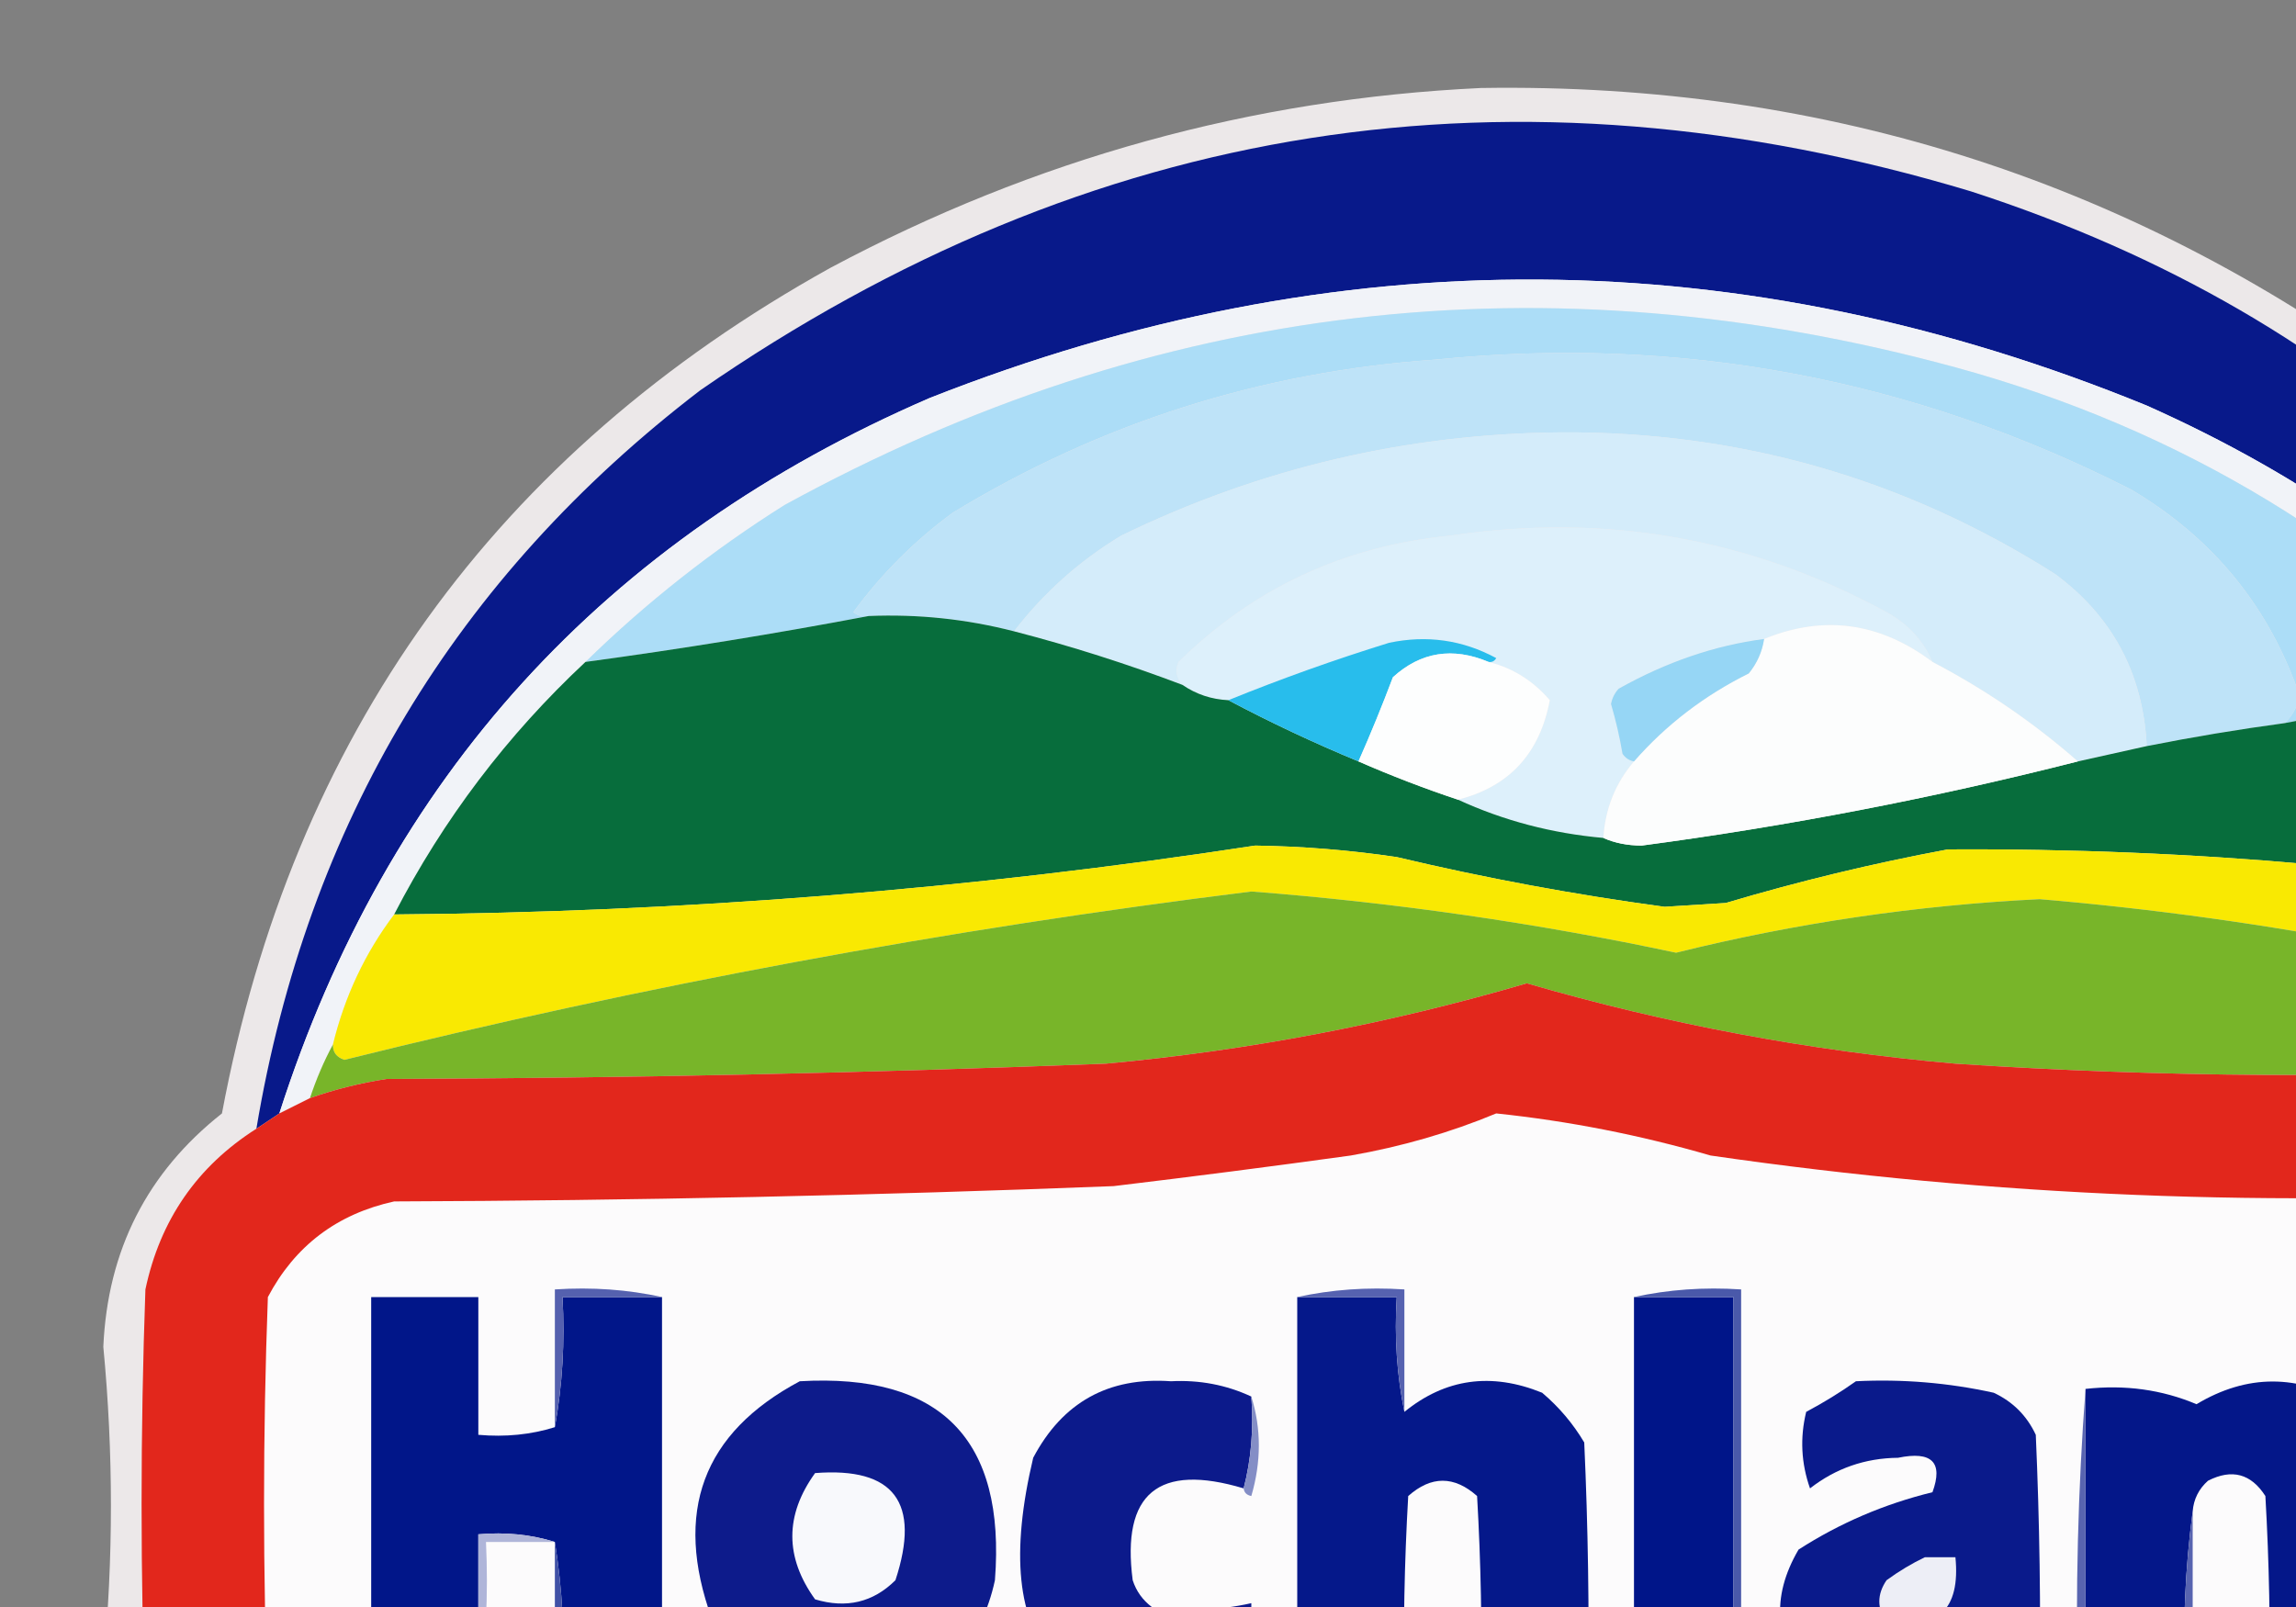 <svg width="300" height="210" fill="none" xmlns="http://www.w3.org/2000/svg" style="shape-rendering:geometricPrecision; text-rendering:geometricPrecision; image-rendering:optimizeQuality; fill-rule:evenodd; clip-rule:evenodd" xmlns:xlink="http://www.w3.org/1999/xlink">
<rect width="100%" height="100%" fill="#808080" stroke="none"/>
<g><path style="opacity:0.879" fill="#fbf6f8" d="M 193.5,11.5 C 238.824,10.776 279.491,23.942 315.5,51C 345.627,75.157 364.127,106.324 371,144.5C 377.924,150.019 382.59,157.019 385,165.5C 387,186.167 387,206.833 385,227.5C 380.099,244.398 368.932,254.232 351.5,257C 322.167,257.333 292.833,257.667 263.5,258C 241.673,259.138 220.339,262.971 199.5,269.5C 180.346,263.085 160.679,259.252 140.5,258C 109.85,256.797 79.183,256.13 48.5,256C 27.241,251.907 15.574,239.074 13.5,217.5C 14.825,203.66 14.825,189.827 13.5,176C 14.06,163.378 19.227,153.211 29,145.5C 38.251,96.133 64.751,59.3 108.5,35C 135.197,20.746 163.53,12.912 193.5,11.5 Z"/></g>
<g><path style="opacity:1" fill="#08198a" d="M 366.5,146.5 C 365.29,146.068 364.29,145.401 363.5,144.5C 349.355,101.85 321.688,71.35 280.5,53C 227.639,31.378 174.639,31.045 121.5,52C 78.943,70.383 50.61,101.55 36.5,145.5C 35.5,146.167 34.5,146.833 33.5,147.5C 40.162,107.669 59.495,75.503 91.5,51C 142.49,15.725 197.823,7.059 257.5,25C 308.283,41.45 343.116,74.617 362,124.5C 364.038,131.732 365.538,139.066 366.5,146.5 Z"/></g>
<g><path style="opacity:1" fill="#f1f3f8" d="M 363.5,144.5 C 361.847,144.34 360.514,143.674 359.5,142.5C 358.343,139.016 357.01,135.683 355.5,132.5C 353.771,128.042 351.771,123.709 349.5,119.5C 344.621,109.731 338.288,101.064 330.5,93.5C 309.997,71.234 284.997,56.068 255.5,48C 201.976,33.425 150.976,39.425 102.5,66C 93.072,71.935 84.405,78.768 76.5,86.5C 66.254,96.076 57.92,107.076 51.5,119.5C 47.699,124.541 45.032,130.207 43.5,136.5C 42.323,138.679 41.323,141.013 40.5,143.5C 39.167,144.167 37.833,144.833 36.5,145.5C 50.61,101.55 78.943,70.383 121.5,52C 174.639,31.045 227.639,31.378 280.5,53C 321.688,71.35 349.355,101.85 363.5,144.5 Z"/></g>
<g><path style="opacity:1" fill="#acddf7" d="M 330.5,93.5 C 319.781,92.058 309.114,92.392 298.5,94.5C 299.472,93.601 300.138,92.434 300.5,91C 296.534,79.357 289.201,70.357 278.5,64C 249.884,49.434 219.551,43.767 187.5,47C 164.804,48.586 143.804,55.252 124.5,67C 119.5,70.667 115.167,75 111.5,80C 112.094,80.464 112.761,80.631 113.5,80.5C 101.345,82.803 89.012,84.803 76.5,86.5C 84.405,78.768 93.072,71.935 102.5,66C 150.976,39.425 201.976,33.425 255.5,48C 284.997,56.068 309.997,71.234 330.5,93.5 Z"/></g>
<g><path style="opacity:1" fill="#bee3f8" d="M 298.5,94.5 C 292.469,95.314 286.469,96.314 280.5,97.5C 280.023,88.042 276.023,80.542 268.5,75C 248.876,62.55 227.376,56.383 204,56.5C 183.807,56.673 164.64,61.173 146.5,70C 141.043,73.29 136.377,77.457 132.5,82.5C 126.287,80.898 119.954,80.232 113.5,80.5C 112.761,80.631 112.094,80.464 111.5,80C 115.167,75 119.5,70.667 124.5,67C 143.804,55.252 164.804,48.586 187.5,47C 219.551,43.767 249.884,49.434 278.5,64C 289.201,70.357 296.534,79.357 300.5,91C 300.138,92.434 299.472,93.601 298.5,94.5 Z"/></g>
<g><path style="opacity:1" fill="#d4ecfa" d="M 280.5,97.5 C 277.5,98.167 274.5,98.833 271.5,99.5C 265.725,94.438 259.391,90.105 252.5,86.5C 251.294,83.702 249.294,81.535 246.5,80C 228.713,70.312 209.713,66.979 189.5,70C 175.653,71.342 163.82,76.842 154,86.5C 153.53,87.577 153.697,88.577 154.5,89.5C 147.289,86.763 139.956,84.43 132.5,82.5C 136.377,77.457 141.043,73.29 146.5,70C 164.64,61.173 183.807,56.673 204,56.5C 227.376,56.383 248.876,62.55 268.5,75C 276.023,80.542 280.023,88.042 280.5,97.5 Z"/></g>
<g><path style="opacity:1" fill="#ddf0fb" d="M 252.5,86.5 C 245.625,81.321 238.292,80.321 230.5,83.5C 224.052,84.343 217.719,86.509 211.5,90C 210.978,90.561 210.645,91.228 210.5,92C 211.127,94.135 211.627,96.302 212,98.5C 212.383,99.056 212.883,99.389 213.5,99.5C 211.065,102.374 209.731,105.707 209.5,109.5C 202.791,108.907 196.458,107.241 190.5,104.5C 197.187,102.808 201.187,98.475 202.5,91.5C 200.298,88.941 197.632,87.275 194.5,86.5C 194.938,86.565 195.272,86.399 195.5,86C 191.106,83.626 186.44,82.96 181.5,84C 174.369,86.21 167.369,88.71 160.5,91.5C 158.297,91.396 156.297,90.73 154.5,89.5C 153.697,88.577 153.53,87.577 154,86.5C 163.82,76.842 175.653,71.342 189.5,70C 209.713,66.979 228.713,70.312 246.5,80C 249.294,81.535 251.294,83.702 252.5,86.5 Z"/></g>
<g><path style="opacity:1" fill="#076d3c" d="M 113.5,80.5 C 119.954,80.232 126.287,80.898 132.5,82.5C 139.956,84.43 147.289,86.763 154.5,89.5C 156.297,90.73 158.297,91.396 160.5,91.5C 165.981,94.406 171.648,97.072 177.5,99.5C 181.75,101.362 186.083,103.028 190.5,104.5C 196.458,107.241 202.791,108.907 209.5,109.5C 210.964,110.16 212.631,110.493 214.5,110.5C 233.727,107.943 252.727,104.276 271.5,99.5C 274.5,98.833 277.5,98.167 280.5,97.5C 286.469,96.314 292.469,95.314 298.5,94.5C 309.114,92.392 319.781,92.058 330.5,93.5C 338.288,101.064 344.621,109.731 349.5,119.5C 318.1,113.636 286.433,110.803 254.5,111C 244.72,112.823 235.053,115.156 225.5,118C 222.833,118.167 220.167,118.333 217.5,118.5C 205.745,116.916 194.078,114.749 182.5,112C 176.368,111.089 170.201,110.589 164,110.5C 126.741,116.218 89.241,119.218 51.5,119.5C 57.92,107.076 66.254,96.076 76.5,86.5C 89.012,84.803 101.345,82.803 113.5,80.5 Z"/></g>
<g><path style="opacity:1" fill="#fcfdfd" d="M 252.5,86.5 C 259.391,90.105 265.725,94.438 271.5,99.5C 252.727,104.276 233.727,107.943 214.5,110.5C 212.631,110.493 210.964,110.16 209.5,109.5C 209.731,105.707 211.065,102.374 213.5,99.5C 217.671,94.729 222.671,90.896 228.5,88C 229.582,86.67 230.249,85.17 230.5,83.5C 238.292,80.321 245.625,81.321 252.5,86.5 Z"/></g>
<g><path style="opacity:1" fill="#96d6f5" d="M 230.5,83.5 C 230.249,85.17 229.582,86.67 228.5,88C 222.671,90.896 217.671,94.729 213.5,99.5C 212.883,99.389 212.383,99.056 212,98.5C 211.627,96.302 211.127,94.135 210.5,92C 210.645,91.228 210.978,90.561 211.5,90C 217.719,86.509 224.052,84.343 230.5,83.5 Z"/></g>
<g><path style="opacity:1" fill="#28bdec" d="M 194.5,86.5 C 189.794,84.527 185.628,85.194 182,88.5C 180.59,92.236 179.09,95.903 177.5,99.5C 171.648,97.072 165.981,94.406 160.5,91.5C 167.369,88.71 174.369,86.21 181.5,84C 186.44,82.96 191.106,83.626 195.5,86C 195.272,86.399 194.938,86.565 194.5,86.5 Z"/></g>
<g><path style="opacity:1" fill="#fdfefe" d="M 194.5,86.5 C 197.632,87.275 200.298,88.941 202.5,91.5C 201.187,98.475 197.187,102.808 190.5,104.5C 186.083,103.028 181.75,101.362 177.5,99.5C 179.09,95.903 180.59,92.236 182,88.5C 185.628,85.194 189.794,84.527 194.5,86.5 Z"/></g>
<g><path style="opacity:1" fill="#f9e902" d="M 349.5,119.5 C 351.771,123.709 353.771,128.042 355.5,132.5C 355.53,133.497 355.03,134.164 354,134.5C 325.434,125.687 296.267,120.02 266.5,117.5C 250.428,118.296 234.594,120.629 219,124.5C 200.675,120.602 182.175,117.935 163.5,116.5C 123.578,121.451 84.078,128.784 45,138.5C 43.97,138.164 43.47,137.497 43.5,136.5C 45.032,130.207 47.699,124.541 51.5,119.5C 89.241,119.218 126.741,116.218 164,110.5C 170.201,110.589 176.368,111.089 182.5,112C 194.078,114.749 205.745,116.916 217.5,118.5C 220.167,118.333 222.833,118.167 225.5,118C 235.053,115.156 244.72,112.823 254.5,111C 286.433,110.803 318.1,113.636 349.5,119.5 Z"/></g>
<g><path style="opacity:1" fill="#78b529" d="M 355.5,132.5 C 357.01,135.683 358.343,139.016 359.5,142.5C 352.028,140.145 344.361,139.145 336.5,139.5C 309.488,140.963 282.488,140.796 255.5,139C 236.483,137.331 217.816,133.831 199.5,128.5C 181.504,133.777 163.17,137.277 144.5,139C 113.185,140.226 81.852,140.893 50.5,141C 47.071,141.533 43.738,142.367 40.5,143.5C 41.323,141.013 42.323,138.679 43.5,136.5C 43.47,137.497 43.97,138.164 45,138.5C 84.078,128.784 123.578,121.451 163.5,116.5C 182.175,117.935 200.675,120.602 219,124.5C 234.594,120.629 250.428,118.296 266.5,117.5C 296.267,120.02 325.434,125.687 354,134.5C 355.03,134.164 355.53,133.497 355.5,132.5 Z"/></g>
<g><path style="opacity:1" fill="#e2271c" d="M 359.5,142.5 C 360.514,143.674 361.847,144.34 363.5,144.5C 364.29,145.401 365.29,146.068 366.5,146.5C 372.233,150.738 376.733,156.071 380,162.5C 381.165,171.794 381.998,181.127 382.5,190.5C 381.771,202.821 381.271,215.155 381,227.5C 375.82,242.514 365.32,251.014 349.5,253C 319.833,253.333 290.167,253.667 260.5,254C 239.724,254.768 219.558,258.601 200,265.5C 177.146,257.901 153.646,253.734 129.5,253C 102.5,252.667 75.5,252.333 48.5,252C 32.823,248.986 22.99,239.82 19,224.5C 18.333,205.833 18.333,187.167 19,168.5C 20.918,159.427 25.752,152.427 33.5,147.5C 34.5,146.833 35.5,146.167 36.5,145.5C 37.833,144.833 39.167,144.167 40.5,143.5C 43.738,142.367 47.071,141.533 50.5,141C 81.852,140.893 113.185,140.226 144.5,139C 163.17,137.277 181.504,133.777 199.5,128.5C 217.816,133.831 236.483,137.331 255.5,139C 282.488,140.796 309.488,140.963 336.5,139.5C 344.361,139.145 352.028,140.145 359.5,142.5 Z"/></g>
<g><path style="opacity:1" fill="#fcfbfc" d="M 195.5,145.5 C 204.983,146.496 214.316,148.33 223.5,151C 260.501,156.366 297.667,157.866 335,155.5C 345.744,154.304 355.077,157.304 363,164.5C 364.75,167.246 365.75,170.246 366,173.5C 366.943,190.886 366.61,208.22 365,225.5C 360.848,232.496 354.681,236.33 346.5,237C 319.167,237.333 291.833,237.667 264.5,238C 242.8,239.378 221.466,242.878 200.5,248.5C 156.687,238.54 112.354,235.207 67.5,238.5C 57.317,239.641 47.983,237.474 39.5,232C 37.349,229.531 35.849,226.698 35,223.5C 34.333,205.5 34.333,187.5 35,169.5C 38.53,162.81 44.03,158.643 51.5,157C 82.852,156.893 114.185,156.226 145.5,155C 155.845,153.76 166.178,152.427 176.5,151C 183.147,149.835 189.481,148.002 195.5,145.5 Z"/></g>
<g><path style="opacity:1" fill="#011689" d="M 72.5,186.5 C 73.489,181.025 73.822,175.358 73.5,169.5C 77.833,169.5 82.167,169.5 86.5,169.5C 86.5,186.5 86.5,203.5 86.5,220.5C 82.167,220.5 77.833,220.5 73.5,220.5C 73.823,213.978 73.49,207.645 72.5,201.5C 69.375,200.521 66.042,200.187 62.5,200.5C 62.5,207.5 62.5,214.5 62.5,221.5C 57.833,221.5 53.167,221.5 48.5,221.5C 48.5,204.167 48.5,186.833 48.5,169.5C 53.167,169.5 57.833,169.5 62.5,169.5C 62.5,175.5 62.5,181.5 62.5,187.5C 66.042,187.813 69.375,187.479 72.5,186.5 Z"/></g>
<g><path style="opacity:1" fill="#5561af" d="M 86.5,169.5 C 82.167,169.5 77.833,169.5 73.5,169.5C 73.822,175.358 73.489,181.025 72.5,186.5C 72.5,180.5 72.5,174.5 72.5,168.5C 77.363,168.181 82.03,168.514 86.5,169.5 Z"/></g>
<g><path style="opacity:1" fill="#05188a" d="M 169.5,169.5 C 173.833,169.5 178.167,169.5 182.5,169.5C 182.179,174.695 182.513,179.695 183.5,184.5C 188.865,180.141 194.865,179.308 201.5,182C 203.709,183.873 205.542,186.04 207,188.5C 207.5,199.495 207.667,210.495 207.5,221.5C 202.833,221.5 198.167,221.5 193.5,221.5C 193.666,212.827 193.5,204.16 193,195.5C 190,192.833 187,192.833 184,195.5C 183.5,204.16 183.334,212.827 183.5,221.5C 178.833,221.5 174.167,221.5 169.5,221.5C 169.5,204.167 169.5,186.833 169.5,169.5 Z"/></g>
<g><path style="opacity:1" fill="#5662b0" d="M 169.5,169.5 C 173.97,168.514 178.637,168.181 183.5,168.5C 183.5,173.833 183.5,179.167 183.5,184.5C 182.513,179.695 182.179,174.695 182.5,169.5C 178.167,169.5 173.833,169.5 169.5,169.5 Z"/></g>
<g><path style="opacity:1" fill="#001589" d="M 213.5,169.5 C 217.833,169.5 222.167,169.5 226.5,169.5C 226.5,186.5 226.5,203.5 226.5,220.5C 222.167,220.5 217.833,220.5 213.5,220.5C 213.5,203.5 213.5,186.5 213.5,169.5 Z"/></g>
<g><path style="opacity:1" fill="#4a59aa" d="M 213.5,169.5 C 217.97,168.514 222.637,168.181 227.5,168.5C 227.5,186.167 227.5,203.833 227.5,221.5C 222.637,221.819 217.97,221.486 213.5,220.5C 217.833,220.5 222.167,220.5 226.5,220.5C 226.5,203.5 226.5,186.5 226.5,169.5C 222.167,169.5 217.833,169.5 213.5,169.5 Z"/></g>
<g><path style="opacity:1" fill="#828cc5" d="M 339.5,169.5 C 339.826,173.884 339.492,178.217 338.5,182.5C 337.893,182.376 337.56,182.043 337.5,181.5C 338.167,177.5 338.833,173.5 339.5,169.5 Z"/></g>
<g><path style="opacity:1" fill="#05188a" d="M 339.5,169.5 C 343.833,169.5 348.167,169.5 352.5,169.5C 352.5,186.5 352.5,203.5 352.5,220.5C 348.167,220.5 343.833,220.5 339.5,220.5C 339.631,219.761 339.464,219.094 339,218.5C 330.186,224.901 322.852,223.568 317,214.5C 311.394,203.147 312.561,192.647 320.5,183C 325.938,180.256 331.605,179.756 337.5,181.5C 337.56,182.043 337.893,182.376 338.5,182.5C 339.492,178.217 339.826,173.884 339.5,169.5 Z"/></g>
<g><path style="opacity:1" fill="#4a59aa" d="M 339.5,169.5 C 343.97,168.514 348.637,168.181 353.5,168.5C 353.5,186.167 353.5,203.833 353.5,221.5C 348.637,221.819 343.97,221.486 339.5,220.5C 343.833,220.5 348.167,220.5 352.5,220.5C 352.5,203.5 352.5,186.5 352.5,169.5C 348.167,169.5 343.833,169.5 339.5,169.5 Z"/></g>
<g><path style="opacity:1" fill="#0d1b8b" d="M 104.5,180.5 C 122.928,179.428 131.428,188.095 130,206.5C 128.268,214.565 123.435,219.732 115.5,222C 105.656,223.494 98.156,219.994 93,211.5C 87.976,197.594 91.809,187.261 104.5,180.5 Z"/></g>
<g><path style="opacity:1" fill="#0c1a8b" d="M 163.5,182.5 C 163.817,186.702 163.483,190.702 162.5,194.5C 151.353,191.157 146.52,195.157 148,206.5C 148.465,207.931 149.299,209.097 150.5,210C 154.871,210.629 159.204,210.463 163.5,209.5C 163.5,213.5 163.5,217.5 163.5,221.5C 138.578,225.742 129.078,215.409 135,190.5C 138.836,183.249 144.836,179.916 153,180.5C 156.729,180.308 160.229,180.974 163.5,182.5 Z"/></g>
<g><path style="opacity:1" fill="#0a1a8b" d="M 242.5,180.5 C 248.577,180.196 254.577,180.696 260.5,182C 263,183.167 264.833,185 266,187.5C 266.5,198.828 266.667,210.162 266.5,221.5C 262.5,221.5 258.5,221.5 254.5,221.5C 254.649,220.448 254.483,219.448 254,218.5C 248.549,223.16 242.716,223.66 236.5,220C 231.846,214.588 231.346,208.754 235,202.5C 240.383,199.036 246.216,196.536 252.5,195C 253.927,191.088 252.427,189.588 248,190.5C 243.698,190.545 239.865,191.878 236.5,194.5C 235.343,191.216 235.176,187.882 236,184.5C 238.314,183.267 240.481,181.933 242.5,180.5 Z"/></g>
<g><path style="opacity:1" fill="#041789" d="M 286.5,197.5 C 285.508,204.982 285.175,212.648 285.5,220.5C 281.167,220.5 276.833,220.5 272.5,220.5C 272.5,207.5 272.5,194.5 272.5,181.5C 277.648,180.926 282.482,181.593 287,183.5C 293.601,179.545 300.268,179.545 307,183.5C 308,185.167 309,186.833 310,188.5C 310.5,199.495 310.667,210.495 310.5,221.5C 305.833,221.5 301.167,221.5 296.5,221.5C 296.666,212.827 296.5,204.16 296,195.5C 294.124,192.572 291.624,191.906 288.5,193.5C 287.295,194.577 286.628,195.91 286.5,197.5 Z"/></g>
<g><path style="opacity:1" fill="#848ec6" d="M 163.5,182.5 C 164.811,186.683 164.811,191.016 163.5,195.5C 162.893,195.376 162.56,195.043 162.5,194.5C 163.483,190.702 163.817,186.702 163.5,182.5 Z"/></g>
<g><path style="opacity:1" fill="#f8f9fc" d="M 106.5,192.5 C 116.834,191.692 120.334,196.359 117,206.5C 114.091,209.394 110.591,210.227 106.5,209C 102.537,203.501 102.537,198.001 106.5,192.5 Z"/></g>
<g><path style="opacity:1" fill="#f1f1f8" d="M 330.5,191.5 C 336.518,191.653 339.518,194.82 339.5,201C 339.93,206.563 337.43,209.73 332,210.5C 327.259,209.206 325.092,206.039 325.5,201C 325.688,196.998 327.355,193.831 330.5,191.5 Z"/></g>
<g><path style="opacity:1" fill="#5864b0" d="M 272.5,181.5 C 272.5,194.5 272.5,207.5 272.5,220.5C 276.833,220.5 281.167,220.5 285.5,220.5C 285.175,212.648 285.508,204.982 286.5,197.5C 286.5,205.5 286.5,213.5 286.5,221.5C 281.5,221.5 276.5,221.5 271.5,221.5C 271.171,207.99 271.504,194.656 272.5,181.5 Z"/></g>
<g><path style="opacity:1" fill="#afb5d9" d="M 72.5,201.5 C 69.5,201.5 66.5,201.5 63.5,201.5C 63.824,208.354 63.491,215.021 62.5,221.5C 62.5,214.5 62.5,207.5 62.5,200.5C 66.042,200.187 69.375,200.521 72.5,201.5 Z"/></g>
<g><path style="opacity:1" fill="#4051a6" d="M 72.5,201.5 C 73.49,207.645 73.823,213.978 73.5,220.5C 77.833,220.5 82.167,220.5 86.5,220.5C 82.03,221.486 77.363,221.819 72.5,221.5C 72.5,214.833 72.5,208.167 72.5,201.5 Z"/></g>
<g><path style="opacity:1" fill="#edeef6" d="M 251.5,203.5 C 252.833,203.5 254.167,203.5 255.5,203.5C 256.172,210.329 253.172,213.163 246.5,212C 245.24,210.186 245.24,208.353 246.5,206.5C 248.145,205.304 249.811,204.304 251.5,203.5 Z"/></g>
</svg>
